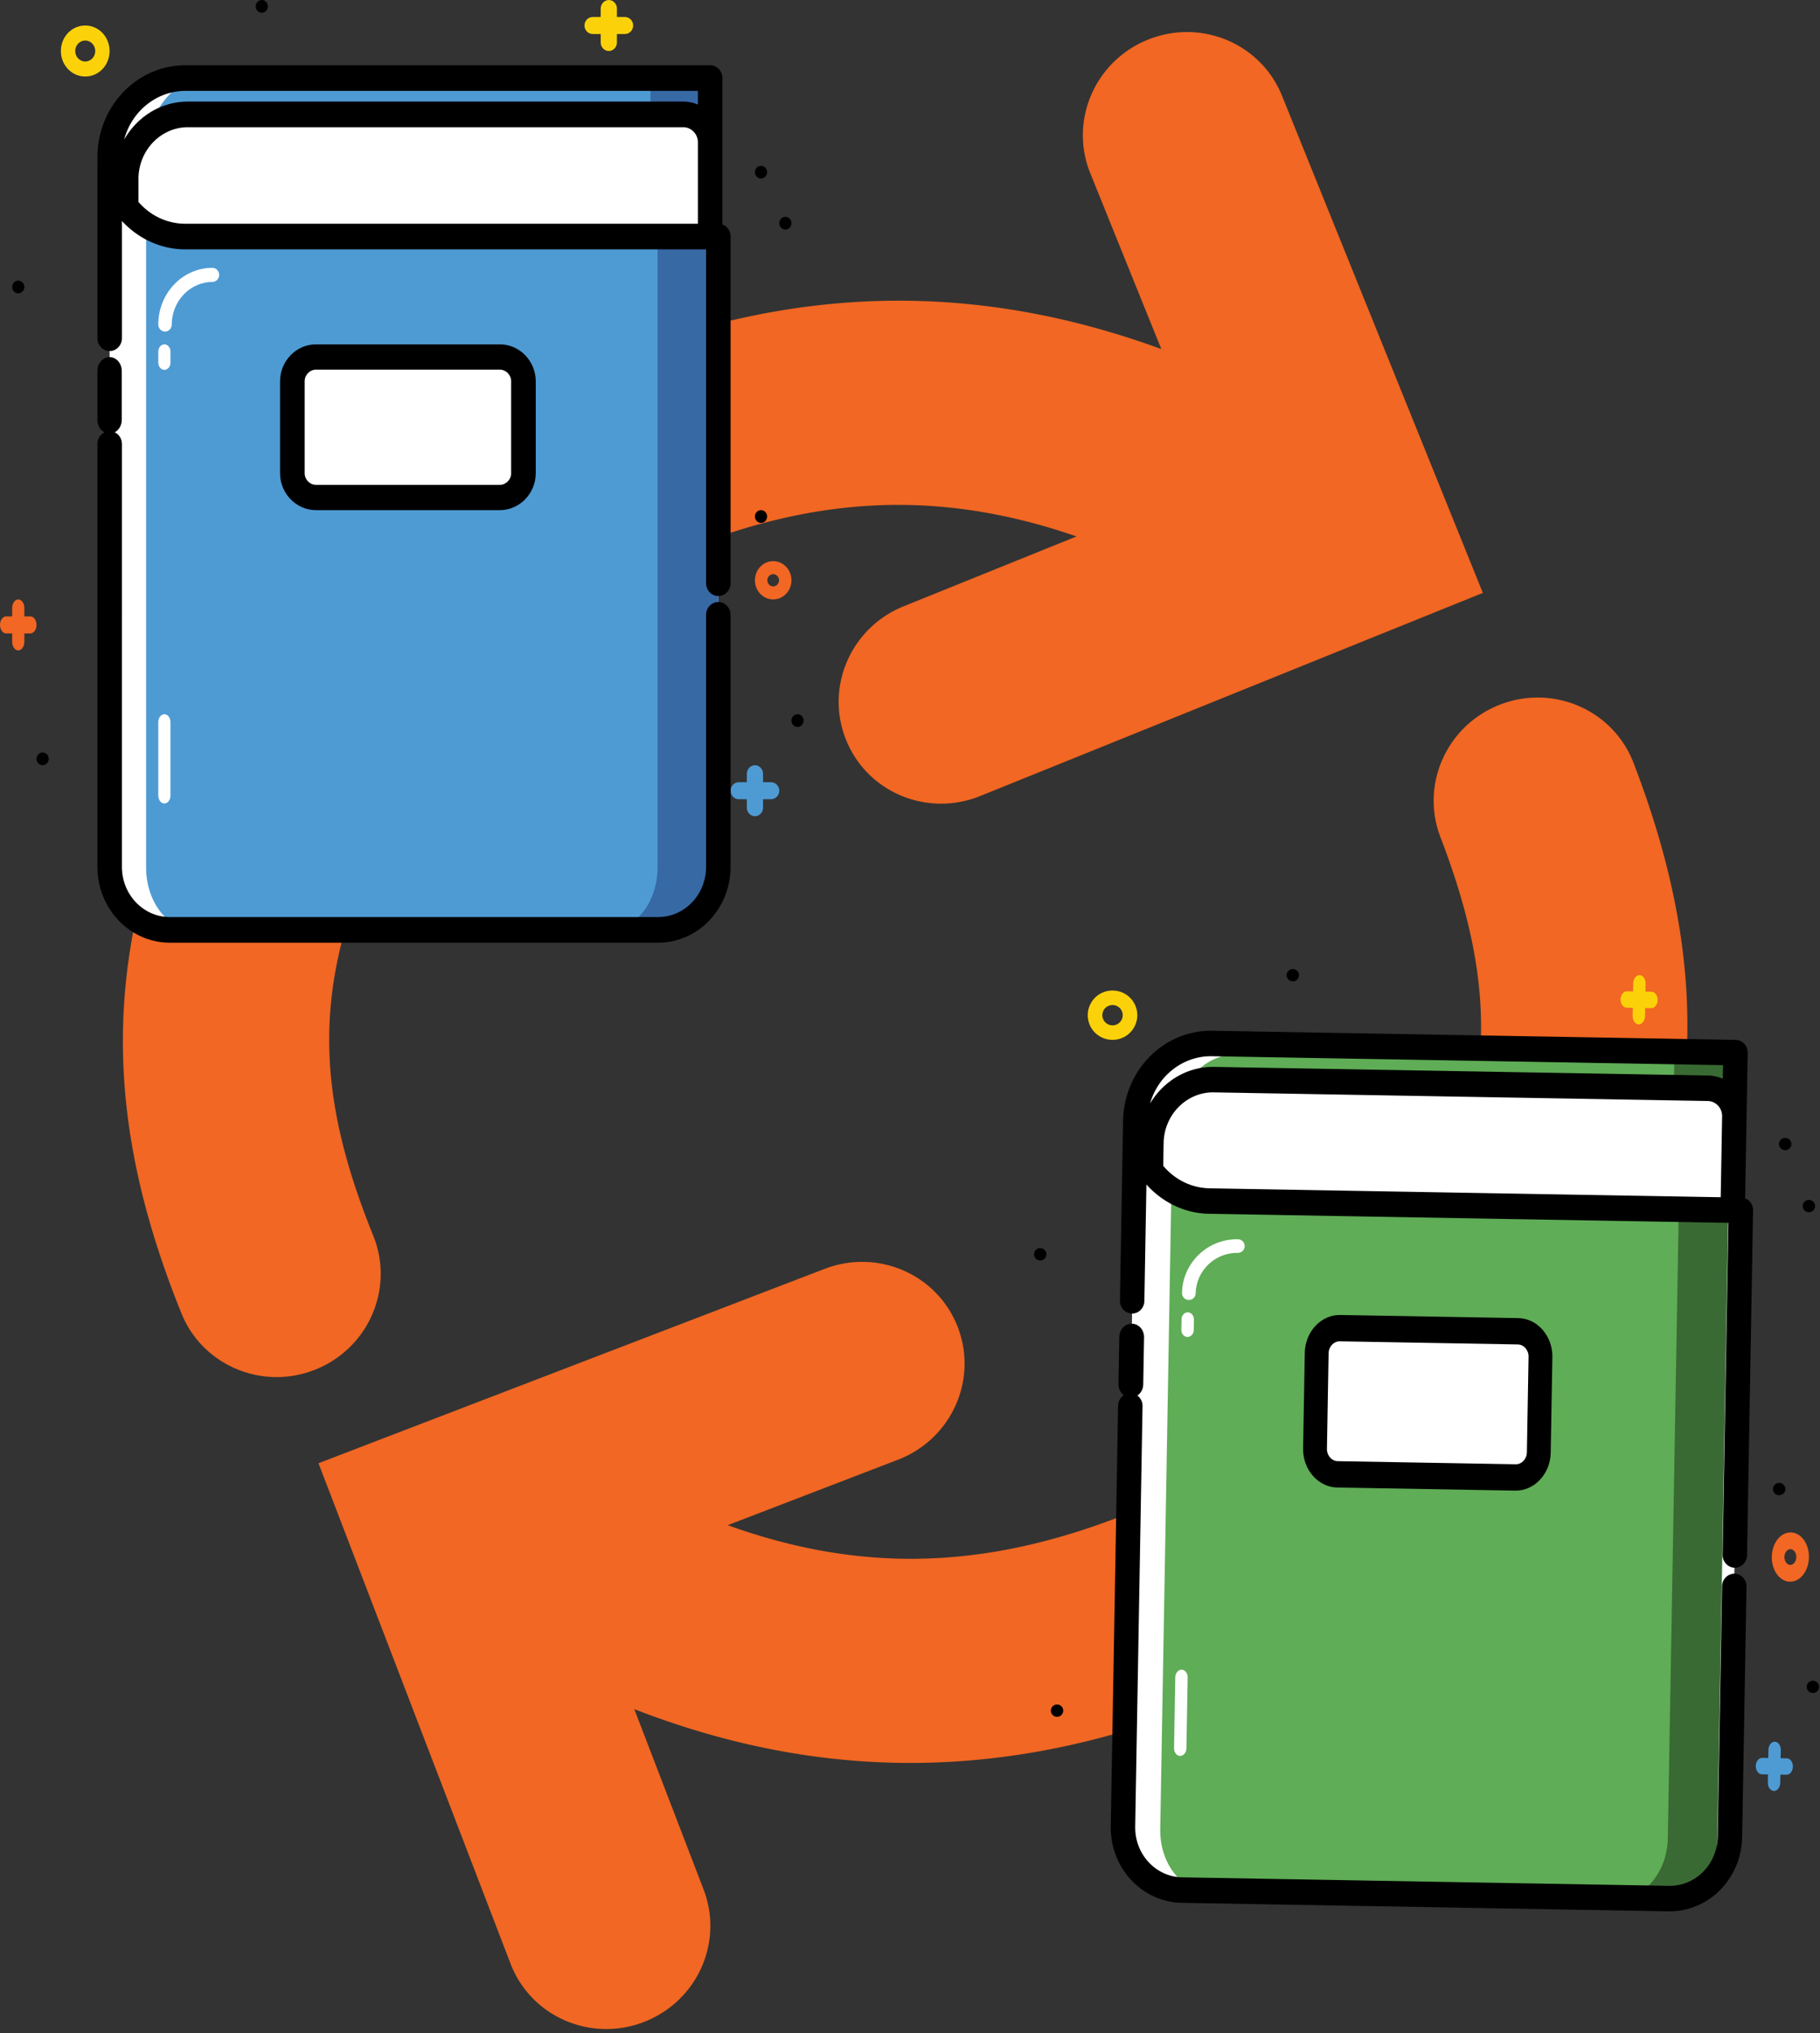 <svg xmlns="http://www.w3.org/2000/svg" width="308" height="344" viewBox="0 0 308 344">
    <rect x="0" y="0" width="308" height="344" fill="#333333" stroke="none"/>
    <g fill="none" fill-rule="evenodd">
        <g fill="#F16723">
            <path d="M274.638 220.312c13.967-30.888 14.507-58.18 1.805-91.239-3.435-8.915-13.507-13.33-22.535-9.877-9.035 3.47-13.574 13.506-10.146 22.437 9.467 24.63 9.197 42.162-.999 64.71-10.533 23.293-29.551 41.195-53.553 50.397-23.192 8.89-43.887 9.301-66.055 1.315l28.8-11.07c9.034-3.469 13.566-13.49 10.138-22.421-3.428-8.93-13.5-13.345-22.536-9.877l-85.659 32.887 32.5 84.673c1.71 4.454 5.087 7.796 9.167 9.584a17.556 17.556 0 0 0 13.368.293c9.035-3.47 13.567-13.49 10.139-22.421l-11.729-30.523c31.235 12.131 62.129 12.182 94.257-.127 32.736-12.555 58.669-36.964 73.038-68.74zM63.025 144.38c10.12-23.475 28.82-41.706 52.662-51.338 23.153-9.354 43.982-10.062 66.493-2.278l-29.258 11.82c-8.972 3.625-13.326 13.725-9.741 22.597 1.78 4.44 5.216 7.724 9.327 9.442a17.553 17.553 0 0 0 13.372.061l85.065-34.367-33.988-84.112c-3.584-8.872-13.733-13.112-22.705-9.487-8.973 3.625-13.327 13.724-9.742 22.596l12.02 29.747c-31.327-11.468-62.088-10.931-93.808 1.897C70.213 74.08 44.716 98.937 30.91 130.962c-13.42 31.13-13.48 58.432-.197 91.271 1.788 4.425 5.23 7.692 9.342 9.41a17.553 17.553 0 0 0 13.371.061c8.972-3.625 13.333-13.74 9.748-22.612-9.906-24.45-9.945-41.987-.148-64.711z"/>
        </g>
        <g>
            <path fill="#F16723" fill-rule="nonzero" d="M130.848 101.42c-1.71 0-3.09-1.446-3.09-3.237 0-1.792 1.38-3.237 3.09-3.237 1.711 0 3.091 1.445 3.091 3.237 0 1.79-1.38 3.236-3.09 3.236zm0-4.275c-.54 0-.99.472-.99 1.038 0 .565.45 1.037.99 1.037s.99-.472.99-1.037c0-.566-.45-1.038-.99-1.038z"/>
            <ellipse cx="7.212" cy="128.393" fill="#000" rx="1.03" ry="1.079"/>
            <ellipse cx="3.091" cy="48.552" fill="#000" rx="1.03" ry="1.079"/>
            <ellipse cx="132.909" cy="37.763" fill="#000" rx="1.03" ry="1.079"/>
            <ellipse cx="44.303" cy="1.079" fill="#000" rx="1.03" ry="1.079"/>
            <ellipse cx="128.788" cy="87.393" fill="#000" rx="1.03" ry="1.079"/>
            <ellipse cx="134.97" cy="121.919" fill="#000" rx="1.03" ry="1.079"/>
            <path fill="#FBD20A" fill-rule="nonzero" d="M14.424 12.947c-2.285 0-4.121-1.922-4.121-4.316 0-2.393 1.836-4.315 4.121-4.315 2.286 0 4.121 1.922 4.121 4.315 0 2.394-1.835 4.316-4.12 4.316zm0-6.093c-.935 0-1.697.798-1.697 1.777 0 .98.762 1.777 1.697 1.777s1.697-.797 1.697-1.777c0-.979-.762-1.777-1.697-1.777z"/>
            <path fill="#F16723" d="M5.152 104.296h-1.03v-1.438c0-.781-.472-1.439-1.031-1.439-.56 0-1.03.658-1.03 1.439v1.438H1.03c-.56 0-1.031.658-1.031 1.439s.471 1.439 1.03 1.439h1.03v1.438c0 .781.472 1.439 1.03 1.439.56 0 1.031-.658 1.031-1.439v-1.438h1.03c.56 0 1.03-.658 1.03-1.439 0-.78-.47-1.439-1.03-1.439z"/>
            <ellipse cx="128.788" cy="29.131" fill="#000" rx="1.03" ry="1.079"/>
            <path fill="#4E9BD4" d="M130.505 132.349h-1.374v-1.439c0-.78-.628-1.439-1.373-1.439-.746 0-1.374.658-1.374 1.439v1.439h-1.374c-.746 0-1.374.657-1.374 1.438 0 .781.628 1.439 1.374 1.439h1.374v1.438c0 .781.628 1.439 1.374 1.439.745 0 1.373-.658 1.373-1.439v-1.438h1.374c.746 0 1.374-.658 1.374-1.439 0-.78-.628-1.438-1.374-1.438z"/>
            <path fill="#FFF" d="M121.057 39.567l-.864-.472V12.947h-88.82c-7.088 0-12.828 6.029-12.828 13.474 0 .435.035.835.07 1.234h-.07V146.81c0 5.92 4.564 10.714 10.2 10.714h82.631c5.636 0 10.2-4.794 10.2-10.714V39.604l-.519-.037z"/>
            <path fill="#3769A5" d="M121.129 39.567l-.722-.472V12.947h-76.4c-6.086 0-11.037 6.029-11.037 13.474 0 .435.034.835.034 1.234h-.034V146.81c0 5.92 3.92 10.714 8.767 10.714h71.071c4.848 0 8.768-4.794 8.768-10.714V39.604l-.447-.037z"/>
            <path fill="#4E9BD4" d="M110.793 39.567l-.72-.472V12.947H35.494c-5.932 0-10.767 6.029-10.767 13.474 0 .435.035.835.035 1.234h-.035V146.81c0 5.92 3.84 10.714 8.573 10.714h69.4c4.732 0 8.573-4.794 8.573-10.714V39.604l-.48-.037z"/>
            <path fill="#FFF" d="M119.515 40.876V24.343c0-2.705-2.041-4.922-4.566-4.922H31.054c-5.778 0-10.448 5.072-10.448 11.347v4.848s3.598 4.922 11.555 5.223c7.957.338 87.354.037 87.354.037zM27.818 135.945c-.56 0-1.03-.607-1.03-1.328v-12.449c0-.72.47-1.328 1.03-1.328s1.03.607 1.03 1.328v12.449c0 .72-.47 1.328-1.03 1.328z"/>
            <path fill="#000" d="M18.545 73.367c-1.133 0-2.06-1.056-2.06-2.347v-8.253c0-1.29.927-2.347 2.06-2.347 1.134 0 2.061 1.056 2.061 2.347v8.253c0 1.291-.927 2.347-2.06 2.347z"/>
            <g fill="#000">
                <path d="M121.562 101.86c-1.14 0-2.073.975-2.073 2.168v42.643c0 4.699-3.63 8.493-8.123 8.493h-82.61c-4.494 0-8.123-3.794-8.123-8.493V75.116c0-1.192-.934-2.168-2.074-2.168-1.14 0-2.074.976-2.074 2.168v71.555c0 7.084 5.496 12.83 12.27 12.83h82.61c6.776 0 12.271-5.746 12.271-12.83v-42.643c0-1.193-.933-2.169-2.074-2.169z"/>
                <path fill-rule="nonzero" d="M123.602 39.7v-.072c0-.108-.035-.18-.07-.289v-.036c-.034-.072-.068-.18-.103-.253 0 0 0-.036-.035-.036-.034-.073-.103-.18-.138-.253l-.034-.036c-.035-.073-.104-.145-.173-.217 0 0 0-.036-.035-.036-.069-.073-.138-.145-.207-.181l-.035-.036a.552.552 0 0 0-.242-.145c-.069-.036-.173-.072-.242-.108h-.034V13.21c0-1.193-.933-2.169-2.074-2.169H31.382c-8.226 0-14.897 6.975-14.897 15.576 0 .362 0 .723.034 1.084-.034.145-.034.29-.034.398v29.128c0 1.192.933 2.168 2.074 2.168 1.14 0 2.074-.976 2.074-2.168v-19.84c2.73 2.963 6.532 4.806 10.75 4.806h88.106v56.485c0 1.193.933 2.168 2.073 2.168 1.141 0 2.074-.975 2.074-2.168V40.026c0-.109 0-.217-.034-.326zm-5.496-1.843H31.382c-3.145 0-5.98-1.41-7.95-3.686v-3.903c0-4.806 3.768-8.745 8.365-8.745h83.82c1.383 0 2.489 1.156 2.489 2.565v13.77zm0-20.165a6.397 6.397 0 0 0-2.489-.506h-83.82c-4.597 0-8.607 2.602-10.784 6.433 1.244-4.735 5.427-8.24 10.37-8.24h86.723v2.313z"/>
            </g>
            <path fill="#FFF" d="M27.929 56.104c-.62 0-1.141-.546-1.141-1.195 0-5.292 4.108-9.594 9.162-9.594.62 0 1.14.546 1.14 1.195s-.52 1.195-1.14 1.195c-3.782 0-6.88 3.244-6.88 7.204 0 .649-.521 1.195-1.141 1.195zM27.818 62.578c-.56 0-1.03-.553-1.03-1.209v-1.898c0-.656.47-1.209 1.03-1.209s1.03.553 1.03 1.209v1.898c0 .656-.47 1.209-1.03 1.209zM84.611 84.156H53.45c-2.189 0-3.995-1.817-3.995-4.098v-15.54c0-2.245 1.771-4.098 3.995-4.098H84.61c2.189 0 3.995 1.818 3.995 4.099v15.539c0 2.245-1.772 4.098-3.995 4.098z"/>
            <path fill="#000" fill-rule="nonzero" d="M84.594 86.314H53.467c-3.332 0-6.073-2.82-6.073-6.245V64.508c0-3.426 2.741-6.246 6.073-6.246h31.127c3.331 0 6.073 2.82 6.073 6.246v15.56c0 3.427-2.742 6.246-6.073 6.246zm-31.127-23.77c-1.041 0-1.909.893-1.909 1.964v15.56c0 1.071.868 1.964 1.909 1.964h31.127c1.041 0 1.908-.893 1.908-1.963V64.508c0-1.07-.867-1.963-1.908-1.963H53.467z"/>
            <path fill="#FBD20A" d="M105.778 2.877h-1.374V1.44c0-.781-.628-1.439-1.374-1.439-.745 0-1.373.658-1.373 1.439v1.438h-1.374c-.746 0-1.374.658-1.374 1.439 0 .78.628 1.438 1.374 1.438h1.374v1.439c0 .78.628 1.438 1.373 1.438.746 0 1.374-.657 1.374-1.438V5.754h1.374c.746 0 1.374-.657 1.374-1.438 0-.781-.628-1.439-1.374-1.439z"/>
        </g>
        <g transform="rotate(1 -9261.837 10036.732)">
            <path fill="#F16723" fill-rule="nonzero" d="M130.961 102.176c-1.74 0-3.143-1.863-3.143-4.17 0-2.309 1.404-4.171 3.143-4.171 1.74 0 3.143 1.862 3.143 4.17s-1.403 4.17-3.143 4.17zm0-5.507c-.549 0-1.007.607-1.007 1.336 0 .73.458 1.336 1.007 1.336.55 0 1.007-.607 1.007-1.336 0-.729-.457-1.336-1.007-1.336z"/>
            <ellipse cx="7.334" cy="126.156" fill="#000" rx="1.048" ry="1.043"/>
            <ellipse cx="3.143" cy="49.003" fill="#000" rx="1.048" ry="1.043"/>
            <ellipse cx="133.057" cy="38.577" fill="#000" rx="1.048" ry="1.043"/>
            <ellipse cx="45.051" cy="1.043" fill="#000" rx="1.048" ry="1.043"/>
            <ellipse cx="128.866" cy="86.537" fill="#000" rx="1.048" ry="1.043"/>
            <ellipse cx="135.152" cy="119.9" fill="#000" rx="1.048" ry="1.043"/>
            <path fill="#FBD20A" fill-rule="nonzero" d="M14.668 12.511a4.168 4.168 0 0 1-4.191-4.17 4.168 4.168 0 0 1 4.19-4.17 4.168 4.168 0 0 1 4.191 4.17 4.168 4.168 0 0 1-4.19 4.17zm0-5.887c-.951 0-1.726.77-1.726 1.717 0 .946.775 1.717 1.726 1.717.95 0 1.725-.77 1.725-1.717 0-.946-.774-1.717-1.725-1.717z"/>
            <path fill="#F16723" d="M5.238 102.87H4.191v-1.39c0-.754-.48-1.39-1.048-1.39-.569 0-1.048.636-1.048 1.39v1.39H1.048c-.57 0-1.048.636-1.048 1.39 0 .756.479 1.391 1.048 1.391h1.047v1.39c0 .755.48 1.39 1.048 1.39.569 0 1.048-.635 1.048-1.39v-1.39h1.047c.57 0 1.048-.635 1.048-1.39 0-.755-.479-1.39-1.048-1.39z"/>
            <ellipse cx="128.866" cy="28.15" fill="#000" rx="1.048" ry="1.043"/>
            <path fill="#4E9BD4" d="M130.961 132.064h-1.047v-1.39c0-.755-.48-1.39-1.048-1.39-.569 0-1.048.635-1.048 1.39v1.39h-1.047c-.57 0-1.048.635-1.048 1.39 0 .755.479 1.39 1.048 1.39h1.047v1.39c0 .755.48 1.39 1.048 1.39.569 0 1.048-.635 1.048-1.39v-1.39h1.047c.57 0 1.048-.635 1.048-1.39 0-.755-.479-1.39-1.048-1.39z"/>
            <path fill="#FFF" d="M121.015 40.704l-.861-.463V14.597H31.64c-7.063 0-12.783 5.912-12.783 13.214 0 .427.035.819.07 1.21h-.07v116.863c0 5.806 4.548 10.507 10.164 10.507h82.346c5.616 0 10.164-4.701 10.164-10.507V40.74l-.517-.036z"/>
            <path fill="#396A33" d="M118.993 40.704l-.717-.463V14.597H42.393c-6.045 0-10.962 5.912-10.962 13.214 0 .427.034.819.034 1.21h-.034v116.863c0 5.806 3.893 10.507 8.708 10.507h70.59c4.815 0 8.708-4.701 8.708-10.507V40.74l-.444-.036z"/>
            <path fill="#5FAD56" d="M110.579 40.704l-.715-.463V14.597H35.832c-5.888 0-10.687 5.912-10.687 13.214 0 .427.034.819.034 1.21h-.034v116.863c0 5.806 3.812 10.507 8.509 10.507h68.892c4.697 0 8.51-4.701 8.51-10.507V40.74l-.477-.036z"/>
            <path fill="#FFF" d="M119.437 39.5V23.524c0-2.615-2.033-4.757-4.547-4.757H31.357c-5.753 0-10.403 4.902-10.403 10.966v4.684s3.582 4.756 11.505 5.047c7.923.327 86.978.036 86.978.036zM28.288 133.454c-.57 0-1.048-.587-1.048-1.284v-12.029c0-.697.479-1.284 1.048-1.284.568 0 1.047.587 1.047 1.284v12.03c0 .696-.479 1.283-1.047 1.283z"/>
            <path fill="#000" d="M18.858 72.983c-1.152 0-2.095-1.02-2.095-2.268v-7.976c0-1.247.943-2.268 2.095-2.268 1.153 0 2.096 1.02 2.096 2.268v7.976c0 1.247-.943 2.268-2.096 2.268z"/>
            <g fill="#000">
                <path d="M121.56 100.981c-1.138 0-2.07.97-2.07 2.156v42.403c0 4.672-3.619 8.445-8.1 8.445H29c-4.48 0-8.1-3.773-8.1-8.445V74.39c0-1.186-.931-2.156-2.069-2.156-1.137 0-2.068.97-2.068 2.156v71.15c0 7.043 5.481 12.757 12.238 12.757h82.389c6.756 0 12.237-5.714 12.237-12.757v-42.403c0-1.186-.93-2.156-2.068-2.156z"/>
                <path fill-rule="nonzero" d="M123.593 39.174v-.072c0-.108-.034-.18-.069-.288v-.036c-.034-.071-.069-.18-.103-.251 0 0 0-.036-.035-.036-.034-.072-.103-.18-.138-.252l-.034-.035a.945.945 0 0 0-.173-.216s0-.036-.034-.036a.924.924 0 0 0-.207-.18l-.034-.036a.55.55 0 0 0-.242-.143c-.069-.036-.172-.072-.24-.108h-.035V12.834c0-1.186-.931-2.156-2.069-2.156H31.62c-8.204 0-14.857 6.935-14.857 15.487 0 .36 0 .72.035 1.078-.035.144-.035.288-.035.396v28.963c0 1.186.93 2.156 2.068 2.156s2.069-.97 2.069-2.156V36.874c2.723 2.947 6.515 4.78 10.72 4.78h87.87v56.165c0 1.186.932 2.156 2.07 2.156 1.137 0 2.067-.97 2.067-2.156V39.497c0-.108 0-.215-.034-.323zm-5.481-1.833H31.62c-3.137 0-5.964-1.401-7.929-3.665v-3.881c0-4.78 3.757-8.696 8.342-8.696h83.596c1.379 0 2.482 1.15 2.482 2.551v13.691zm0-20.051a6.397 6.397 0 0 0-2.482-.503H32.034c-4.585 0-8.583 2.587-10.755 6.396 1.24-4.708 5.412-8.193 10.342-8.193h86.49v2.3z"/>
            </g>
            <path fill="#FFF" d="M28.4 56.3c-.63 0-1.16-.527-1.16-1.154 0-5.114 4.177-9.271 9.316-9.271.63 0 1.16.528 1.16 1.155 0 .626-.53 1.154-1.16 1.154-3.846 0-6.995 3.135-6.995 6.962 0 .627-.53 1.155-1.16 1.155zM28.288 62.557c-.57 0-1.048-.534-1.048-1.168v-1.835c0-.634.479-1.168 1.048-1.168.568 0 1.047.534 1.047 1.168v1.835c0 .634-.479 1.168-1.047 1.168zM84.157 83.409h-30.02c-2.108 0-3.848-1.757-3.848-3.96V64.431c0-2.17 1.707-3.96 3.849-3.96h30.02c2.108 0 3.848 1.756 3.848 3.96v15.016c0 2.17-1.707 3.96-3.849 3.96z"/>
            <path fill="#000" fill-rule="nonzero" d="M84.22 87.58H54.075c-3.226 0-5.881-2.935-5.881-6.5V64.885c0-3.566 2.655-6.5 5.88-6.5H84.22c3.226 0 5.881 2.934 5.881 6.5v16.193c0 3.566-2.655 6.5-5.88 6.5zM54.075 62.842c-1.008 0-1.848.929-1.848 2.043v16.193c0 1.115.84 2.043 1.848 2.043H84.22c1.008 0 1.849-.928 1.849-2.043V64.886c0-1.114-.84-2.043-1.849-2.043H54.075z"/>
            <path fill="#FBD20A" d="M105.817 2.78h-1.048V1.39c0-.755-.479-1.39-1.048-1.39-.568 0-1.047.635-1.047 1.39v1.39h-1.048c-.569 0-1.048.636-1.048 1.39 0 .755.48 1.39 1.048 1.39h1.048v1.39c0 .755.479 1.39 1.047 1.39.57 0 1.048-.635 1.048-1.39V5.56h1.048c.568 0 1.047-.635 1.047-1.39 0-.754-.479-1.39-1.047-1.39z"/>
        </g>
    </g>
</svg>
